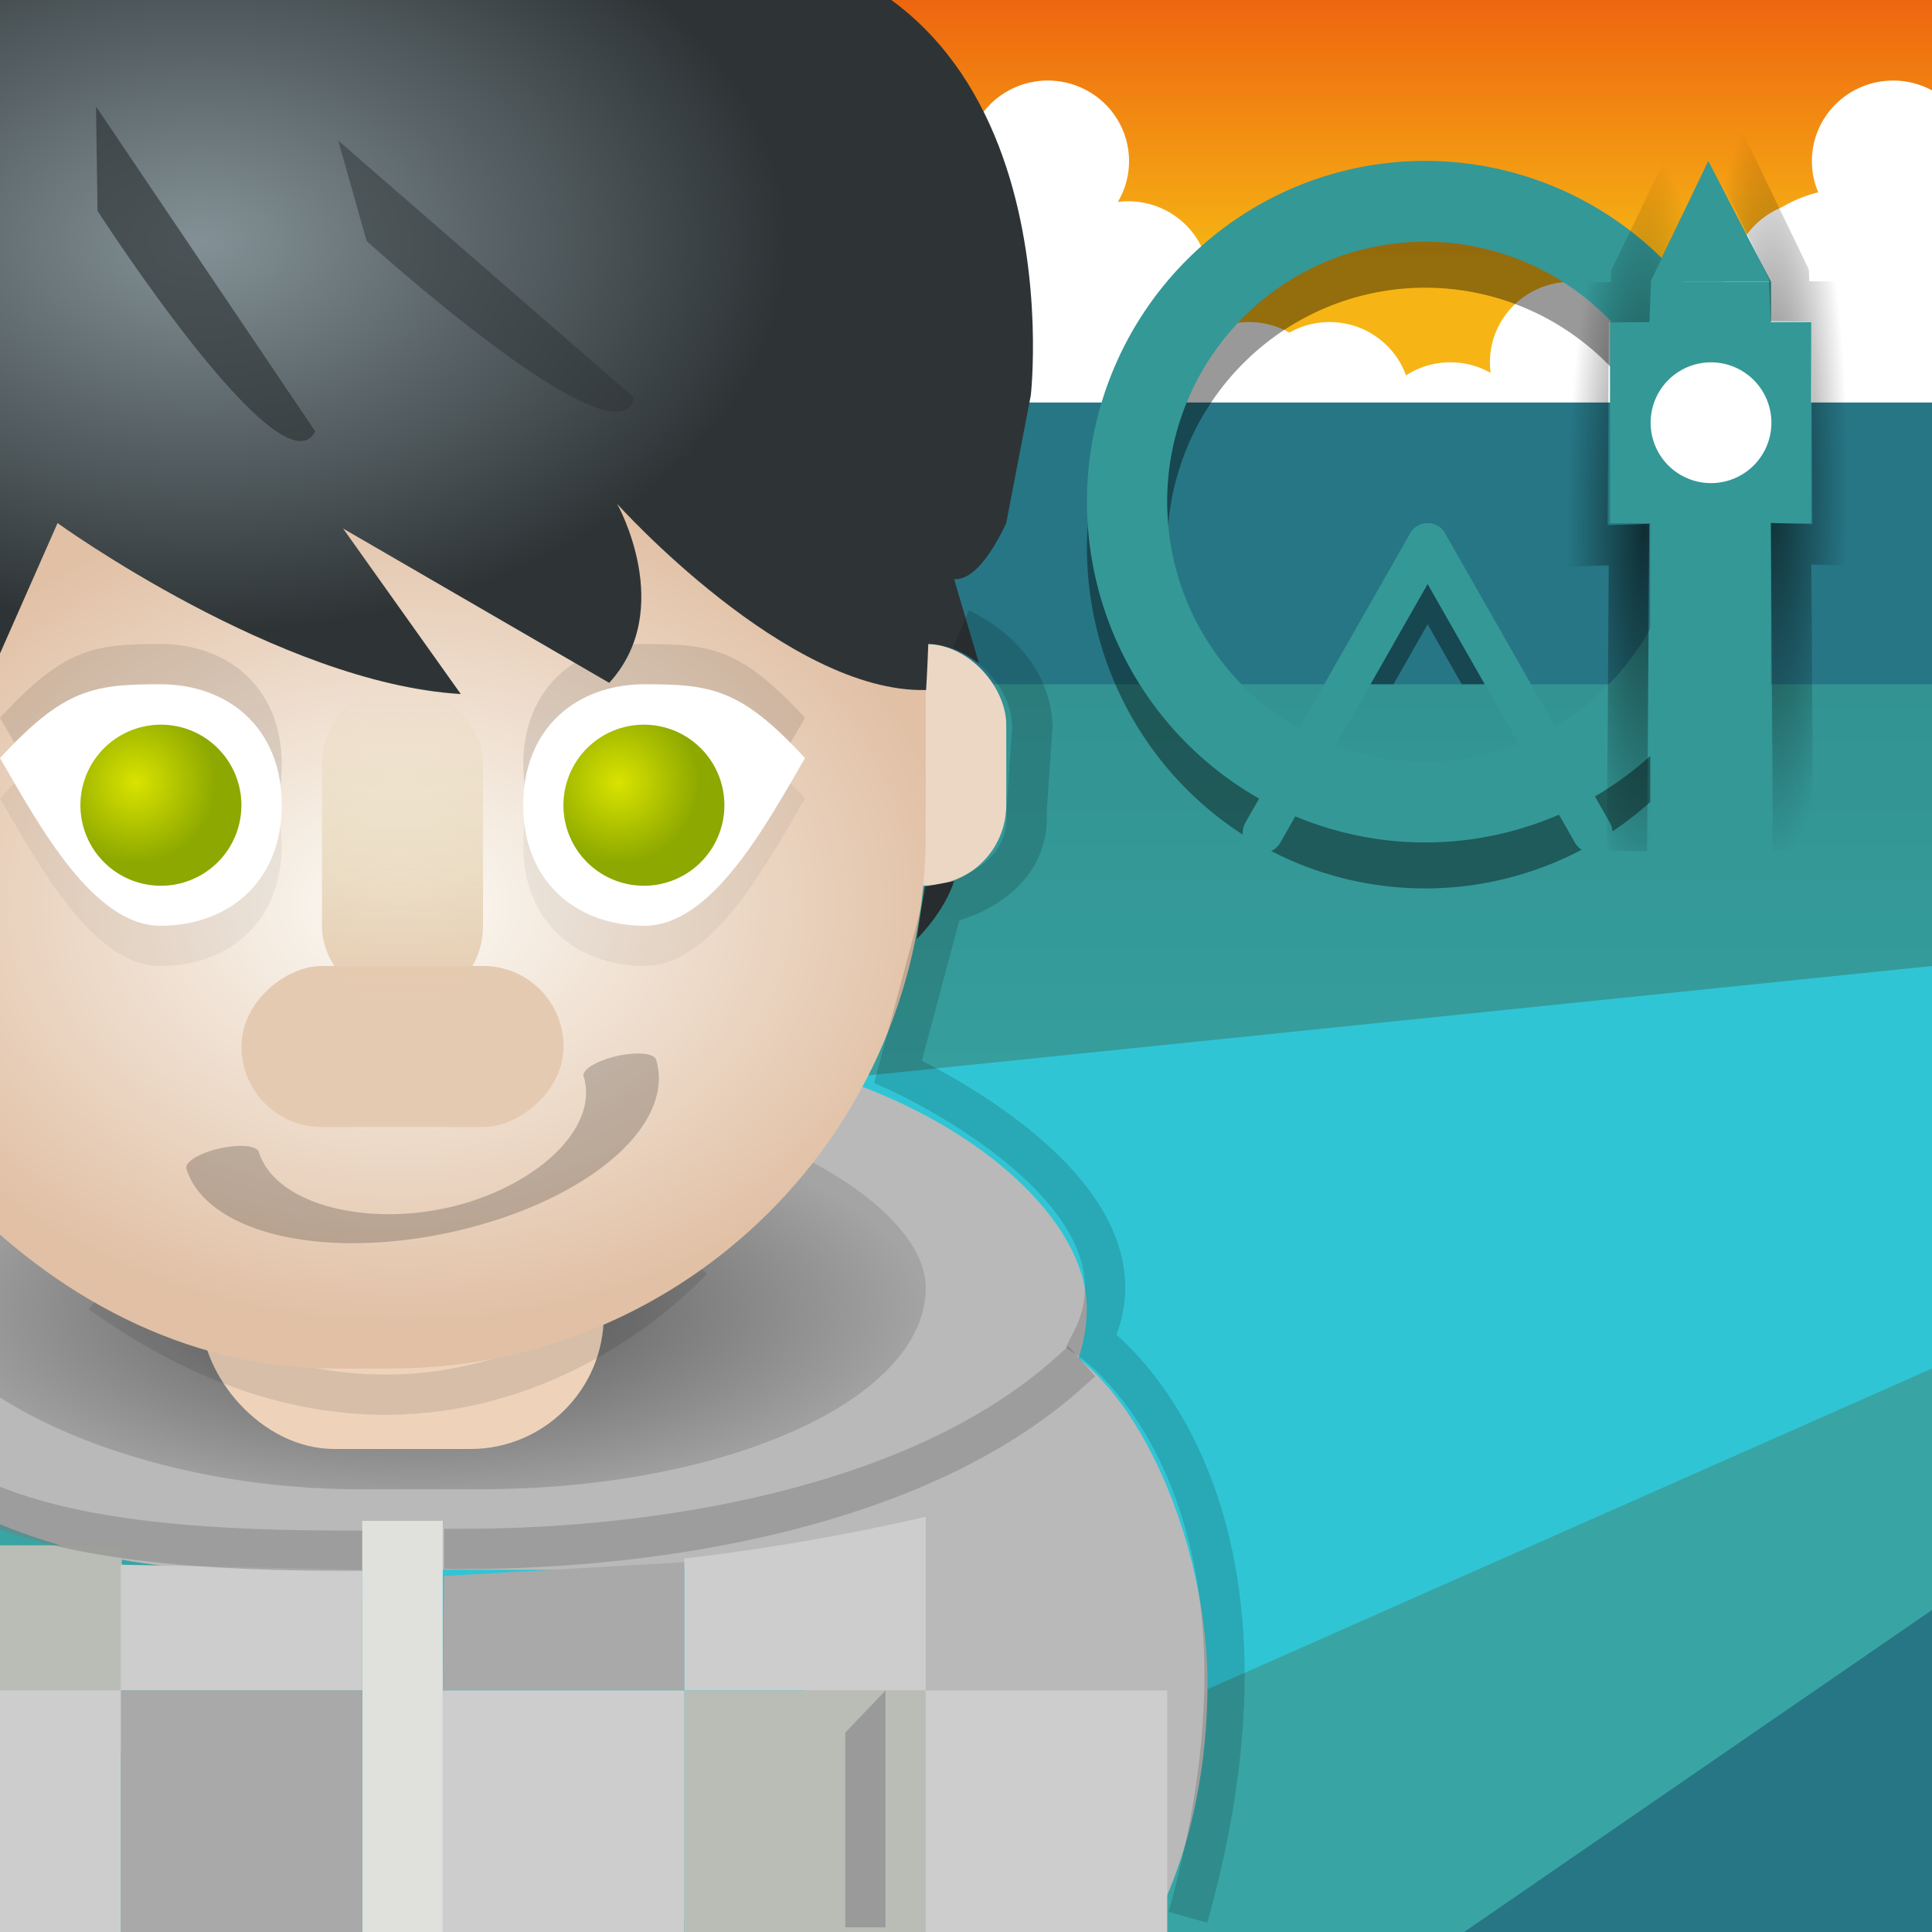 <?xml version="1.0" encoding="UTF-8" standalone="no"?>
<!-- Created with Inkscape (http://www.inkscape.org/) -->

<svg
   xmlns:dc="http://purl.org/dc/elements/1.1/"
   xmlns:cc="http://creativecommons.org/ns#"
   xmlns:rdf="http://www.w3.org/1999/02/22-rdf-syntax-ns#"
   xmlns:svg="http://www.w3.org/2000/svg"
   xmlns="http://www.w3.org/2000/svg"
   xmlns:xlink="http://www.w3.org/1999/xlink"
   xmlns:sodipodi="http://sodipodi.sourceforge.net/DTD/sodipodi-0.dtd"
   xmlns:inkscape="http://www.inkscape.org/namespaces/inkscape"
   width="48px"
   height="48px"
   id="svg2985"
   version="1.1"
   inkscape:version="0.48.2 r9819"
   sodipodi:docname="avatar.svg"
   inkscape:export-filename="/Users/hbons/avatar.png"
   inkscape:export-xdpi="240"
   inkscape:export-ydpi="240">
  <rect width="100%" height="100%" fill="#808080" stroke="none"/>
  <defs
     id="defs2987">
    <linearGradient
       id="linearGradient4325">
      <stop
         id="stop4327"
         offset="0"
         style="stop-color:#000000;stop-opacity:1" />
      <stop
         id="stop4329"
         offset="1"
         style="stop-color:#e88a0c;stop-opacity:0;" />
    </linearGradient>
    <linearGradient
       id="linearGradient4295"
       inkscape:collect="always">
      <stop
         id="stop4297"
         offset="0"
         style="stop-color:#349897;stop-opacity:0" />
      <stop
         id="stop4299"
         offset="1"
         style="stop-color:#349897;stop-opacity:0;" />
    </linearGradient>
    <linearGradient
       inkscape:collect="always"
       id="linearGradient4287">
      <stop
         style="stop-color:#000000;stop-opacity:1"
         offset="0"
         id="stop4289" />
      <stop
         style="stop-color:#000000;stop-opacity:0;"
         offset="1"
         id="stop4291" />
    </linearGradient>
    <linearGradient
       inkscape:collect="always"
       id="linearGradient4273">
      <stop
         style="stop-color:#000000;stop-opacity:1"
         offset="0"
         id="stop4275" />
      <stop
         style="stop-color:#e88c0b;stop-opacity:0;"
         offset="1"
         id="stop4277" />
    </linearGradient>
    <linearGradient
       id="linearGradient4245">
      <stop
         style="stop-color:#000000;stop-opacity:1"
         offset="0"
         id="stop4247" />
      <stop
         style="stop-color:#e88a0c;stop-opacity:0;"
         offset="1"
         id="stop4249" />
    </linearGradient>
    <linearGradient
       inkscape:collect="always"
       id="linearGradient4170">
      <stop
         style="stop-color:#38a5a4;stop-opacity:1;"
         offset="0"
         id="stop4172" />
      <stop
         style="stop-color:#329392;stop-opacity:1"
         offset="1"
         id="stop4174" />
    </linearGradient>
    <linearGradient
       id="linearGradient4158">
      <stop
         style="stop-color:#545454;stop-opacity:1"
         offset="0"
         id="stop4160" />
      <stop
         style="stop-color:#a4a4a4;stop-opacity:1"
         offset="1"
         id="stop4162" />
    </linearGradient>
    <linearGradient
       inkscape:collect="always"
       id="linearGradient4078">
      <stop
         style="stop-color:#e5cab2;stop-opacity:1"
         offset="0"
         id="stop4080" />
      <stop
         style="stop-color:#ddcf9b;stop-opacity:0;"
         offset="1"
         id="stop4082" />
    </linearGradient>
    <linearGradient
       inkscape:collect="always"
       id="linearGradient4036">
      <stop
         style="stop-color:#f6b514;stop-opacity:1;"
         offset="0"
         id="stop4038" />
      <stop
         style="stop-color:#ec4e0e;stop-opacity:1"
         offset="1"
         id="stop4040" />
    </linearGradient>
    <linearGradient
       inkscape:collect="always"
       id="linearGradient3954">
      <stop
         style="stop-color:#d9e300;stop-opacity:1"
         offset="0"
         id="stop3956" />
      <stop
         style="stop-color:#8da800;stop-opacity:1"
         offset="1"
         id="stop3958" />
    </linearGradient>
    <linearGradient
       inkscape:collect="always"
       id="linearGradient3898">
      <stop
         style="stop-color:#839196;stop-opacity:1"
         offset="0"
         id="stop3900" />
      <stop
         style="stop-color:#2e3436;stop-opacity:1"
         offset="1"
         id="stop3902" />
    </linearGradient>
    <linearGradient
       inkscape:collect="always"
       id="linearGradient3858">
      <stop
         style="stop-color:#fcfbf6;stop-opacity:1"
         offset="0"
         id="stop3860" />
      <stop
         style="stop-color:#e1c0a5;stop-opacity:1"
         offset="1"
         id="stop3862" />
    </linearGradient>
    <radialGradient
       inkscape:collect="always"
       xlink:href="#linearGradient3858"
       id="radialGradient3864"
       cx="10.222"
       cy="23.392"
       fx="10.222"
       fy="23.392"
       r="14.5"
       gradientTransform="matrix(0.966,1.9010398e-8,0,0.726,0.069,5.47)"
       gradientUnits="userSpaceOnUse" />
    <radialGradient
       inkscape:collect="always"
       xlink:href="#linearGradient3898"
       id="radialGradient3904"
       cx="5"
       cy="7.41"
       fx="5"
       fy="7.41"
       r="14.556"
       gradientTransform="matrix(1,0,0,0.666,0,1.066)"
       gradientUnits="userSpaceOnUse" />
    <radialGradient
       inkscape:collect="always"
       xlink:href="#linearGradient3954"
       id="radialGradient3960"
       cx="14.086"
       cy="16.591"
       fx="14.086"
       fy="16.591"
       r="2.125"
       gradientTransform="matrix(1,0,0,1.618,0,-10.623)"
       gradientUnits="userSpaceOnUse" />
    <radialGradient
       inkscape:collect="always"
       xlink:href="#linearGradient3954"
       id="radialGradient3964"
       gradientUnits="userSpaceOnUse"
       gradientTransform="matrix(1,0,0,1.618,0,-10.623)"
       cx="14.086"
       cy="16.591"
       fx="14.086"
       fy="16.591"
       r="2.125" />
    <linearGradient
       inkscape:collect="always"
       xlink:href="#linearGradient4036"
       id="linearGradient4042"
       x1="38.161"
       y1="-8.443"
       x2="38.161"
       y2="-0.12"
       gradientUnits="userSpaceOnUse"
       gradientTransform="translate(0,2)" />
    <linearGradient
       inkscape:collect="always"
       xlink:href="#linearGradient4078"
       id="linearGradient4084"
       x1="19"
       y1="-10"
       x2="27"
       y2="-10"
       gradientUnits="userSpaceOnUse"
       gradientTransform="translate(-44,0)" />
    <radialGradient
       inkscape:collect="always"
       xlink:href="#linearGradient4158"
       id="radialGradient4164"
       cx="10.438"
       cy="35.332"
       fx="10.438"
       fy="35.332"
       r="12.562"
       gradientTransform="matrix(1,0,0,0.398,0,18.468)"
       gradientUnits="userSpaceOnUse" />
    <linearGradient
       inkscape:collect="always"
       xlink:href="#linearGradient4170"
       id="linearGradient4176"
       x1="31.24"
       y1="34.572"
       x2="31.24"
       y2="19.159"
       gradientUnits="userSpaceOnUse"
       gradientTransform="translate(0,-2)" />
    <radialGradient
       inkscape:collect="always"
       xlink:href="#linearGradient4295"
       id="radialGradient4190"
       cx="42.169"
       cy="12.481"
       fx="42.169"
       fy="12.481"
       r="1.844"
       gradientTransform="matrix(1.409,0,0,2.675,-13.797,-26.969)"
       gradientUnits="userSpaceOnUse" />
    <clipPath
       clipPathUnits="userSpaceOnUse"
       id="clipPath4267">
      <path
         sodipodi:nodetypes="ccccc"
         inkscape:connector-curvature="0"
         id="path4269"
         d="M -0.625,28 46,24 46,36 -0.625,51 z"
         style="fill:#e8bb00;fill-opacity:1;stroke:none" />
    </clipPath>
    <linearGradient
       inkscape:collect="always"
       xlink:href="#linearGradient4273"
       id="linearGradient4279"
       x1="41"
       y1="26"
       x2="41"
       y2="31"
       gradientUnits="userSpaceOnUse" />
    <clipPath
       clipPathUnits="userSpaceOnUse"
       id="clipPath4283">
      <path
         sodipodi:nodetypes="ccccc"
         inkscape:connector-curvature="0"
         id="path4285"
         d="M -0.625,28 46,24 46,36 -0.625,51 z"
         style="fill:#e8bb00;fill-opacity:1;stroke:none" />
    </clipPath>
    <radialGradient
       inkscape:collect="always"
       xlink:href="#linearGradient4287"
       id="radialGradient4293"
       cx="39.853"
       cy="14.385"
       fx="39.853"
       fy="14.385"
       r="1.916"
       gradientTransform="matrix(1,0,0,4.936,1,-57.838)"
       gradientUnits="userSpaceOnUse" />
    <radialGradient
       inkscape:collect="always"
       xlink:href="#linearGradient4295"
       id="radialGradient4303"
       gradientUnits="userSpaceOnUse"
       gradientTransform="matrix(-1.409,0,0,2.675,98.769,-26.991)"
       cx="42.169"
       cy="12.481"
       fx="42.169"
       fy="12.481"
       r="1.844" />
    <radialGradient
       inkscape:collect="always"
       xlink:href="#linearGradient4287"
       id="radialGradient4305"
       gradientUnits="userSpaceOnUse"
       gradientTransform="matrix(-1,0,0,4.936,83.972,-57.86)"
       cx="39.972"
       cy="14.154"
       fx="39.972"
       fy="14.154"
       r="1.916" />
    <linearGradient
       inkscape:collect="always"
       xlink:href="#linearGradient4273"
       id="linearGradient4331"
       gradientUnits="userSpaceOnUse"
       x1="41"
       y1="26.969"
       x2="41"
       y2="31" />
    <clipPath
       clipPathUnits="userSpaceOnUse"
       id="clipPath4397">
      <path
         sodipodi:nodetypes="ccccc"
         inkscape:connector-curvature="0"
         id="path4399"
         d="m 5.137,6.974 41.521,4.827 -1.968,8.694 -28.315,5.474 z"
         style="fill:#f39b12;fill-opacity:1;stroke:none" />
    </clipPath>
  </defs>
  <sodipodi:namedview
     id="base"
     pagecolor="#000000"
     bordercolor="#cc0000"
     borderopacity="1"
     inkscape:pageopacity="1"
     inkscape:pageshadow="2"
     inkscape:zoom="4"
     inkscape:cx="45.065026"
     inkscape:cy="43.511093"
     inkscape:current-layer="layer1"
     showgrid="false"
     inkscape:grid-bbox="true"
     inkscape:document-units="px"
     inkscape:window-width="1362"
     inkscape:window-height="724"
     inkscape:window-x="0"
     inkscape:window-y="0"
     inkscape:window-maximized="1"
     showguides="true"
     inkscape:guide-bbox="true"
     inkscape:snap-bbox="true"
     inkscape:snap-nodes="false"
     showborder="false"
     inkscape:showpageshadow="false"
     inkscape:snap-bbox-midpoints="false"
     borderlayer="false">
    <inkscape:grid
       type="xygrid"
       id="grid3896"
       empspacing="5"
       visible="true"
       enabled="true"
       snapvisiblegridlinesonly="true" />
  </sodipodi:namedview>
  <g
     id="layer1"
     inkscape:label="Layer 1"
     inkscape:groupmode="layer">
    <path
       transform="scale(1,-1)"
       style="fill:url(#linearGradient4042);fill-opacity:1;stroke:none"
       d="M -0.25,-29 48,-29 48,2 -0.25,2 z"
       id="rect3792"
       inkscape:connector-curvature="0"
       sodipodi:nodetypes="ccccc" />
    <g
       id="g4355"
       transform="translate(0,-1)">
      <path
         transform="matrix(0.617,0,0,0.612,14.383,6.97)"
         d="m 43.222,4.955 c 0,1.806 -1.464,3.27 -3.27,3.27 -1.806,0 -3.27,-1.464 -3.27,-3.27 0,-1.806 1.464,-3.27 3.27,-3.27 1.806,0 3.27,1.464 3.27,3.27 z"
         sodipodi:ry="3.2703688"
         sodipodi:rx="3.2703688"
         sodipodi:cy="4.9548745"
         sodipodi:cx="39.951534"
         id="path4142"
         style="fill:#ffffff;fill-opacity:1;stroke:none"
         sodipodi:type="arc" />
      <path
         transform="translate(6,4)"
         d="m 43.222,4.955 a 3.27,3.27 0 1 1 -6.541,0 3.27,3.27 0 1 1 6.541,0 z"
         sodipodi:ry="3.2703688"
         sodipodi:rx="3.2703688"
         sodipodi:cy="4.9548745"
         sodipodi:cx="39.951534"
         id="path4089"
         style="fill:#ffffff;fill-opacity:1;stroke:none"
         sodipodi:type="arc" />
      <path
         sodipodi:type="arc"
         style="fill:#ffffff;fill-opacity:1;stroke:none"
         id="path4134"
         sodipodi:cx="39.951534"
         sodipodi:cy="4.9548745"
         sodipodi:rx="3.2703688"
         sodipodi:ry="3.2703688"
         d="m 43.222,4.955 a 3.27,3.27 0 1 1 -6.541,0 3.27,3.27 0 1 1 6.541,0 z"
         transform="matrix(0.617,0,0,0.612,2.383,6.97)" />
      <path
         transform="matrix(0.617,0,0,0.612,11.383,8.97)"
         d="m 43.222,4.955 c 0,1.806 -1.464,3.27 -3.27,3.27 -1.806,0 -3.27,-1.464 -3.27,-3.27 0,-1.806 1.464,-3.27 3.27,-3.27 1.806,0 3.27,1.464 3.27,3.27 z"
         sodipodi:ry="3.2703688"
         sodipodi:rx="3.2703688"
         sodipodi:cy="4.9548745"
         sodipodi:cx="39.951534"
         id="path4146"
         style="fill:#ffffff;fill-opacity:1;stroke:none"
         sodipodi:type="arc" />
      <path
         sodipodi:type="arc"
         style="fill:#ffffff;fill-opacity:1;stroke:none"
         id="path4148"
         sodipodi:cx="39.951534"
         sodipodi:cy="4.9548745"
         sodipodi:rx="3.2703688"
         sodipodi:ry="3.2703688"
         d="m 43.222,4.955 c 0,1.806 -1.464,3.27 -3.27,3.27 -1.806,0 -3.27,-1.464 -3.27,-3.27 0,-1.806 1.464,-3.27 3.27,-3.27 1.806,0 3.27,1.464 3.27,3.27 z"
         transform="matrix(0.617,0,0,0.612,8.383,7.97)" />
      <path
         transform="matrix(0.617,0,0,0.612,6.383,7.97)"
         d="m 43.222,4.955 c 0,1.806 -1.464,3.27 -3.27,3.27 -1.806,0 -3.27,-1.464 -3.27,-3.27 0,-1.806 1.464,-3.27 3.27,-3.27 1.806,0 3.27,1.464 3.27,3.27 z"
         sodipodi:ry="3.2703688"
         sodipodi:rx="3.2703688"
         sodipodi:cy="4.9548745"
         sodipodi:cx="39.951534"
         id="path4168"
         style="fill:#ffffff;fill-opacity:1;stroke:none"
         sodipodi:type="arc" />
      <path
         transform="matrix(0.617,0,0,0.612,3.383,4.97)"
         d="m 43.222,4.955 a 3.27,3.27 0 1 1 -6.541,0 3.27,3.27 0 1 1 6.541,0 z"
         sodipodi:ry="3.2703688"
         sodipodi:rx="3.2703688"
         sodipodi:cy="4.9548745"
         sodipodi:cx="39.951534"
         id="path4136"
         style="fill:#ffffff;fill-opacity:1;stroke:none"
         sodipodi:type="arc" />
      <path
         sodipodi:type="arc"
         style="fill:#ffffff;fill-opacity:1;stroke:none"
         id="path4130"
         sodipodi:cx="39.951534"
         sodipodi:cy="4.9548745"
         sodipodi:rx="3.2703688"
         sodipodi:ry="3.2703688"
         d="m 43.222,4.955 a 3.27,3.27 0 1 1 -6.541,0 3.27,3.27 0 1 1 6.541,0 z"
         transform="matrix(0.617,0,0,0.612,1.383,1.97)" />
      <path
         transform="matrix(0.617,0,0,0.612,1.383,4.97)"
         d="m 43.222,4.955 a 3.27,3.27 0 1 1 -6.541,0 3.27,3.27 0 1 1 6.541,0 z"
         sodipodi:ry="3.2703688"
         sodipodi:rx="3.2703688"
         sodipodi:cy="4.9548745"
         sodipodi:cx="39.951534"
         id="path4132"
         style="fill:#ffffff;fill-opacity:1;stroke:none"
         sodipodi:type="arc" />
      <path
         sodipodi:type="arc"
         style="fill:#ffffff;fill-opacity:1;stroke:none"
         id="path4140"
         sodipodi:cx="39.951534"
         sodipodi:cy="4.9548745"
         sodipodi:rx="3.2703688"
         sodipodi:ry="3.2703688"
         d="m 43.222,4.955 c 0,1.806 -1.464,3.27 -3.27,3.27 -1.806,0 -3.27,-1.464 -3.27,-3.27 0,-1.806 1.464,-3.27 3.27,-3.27 1.806,0 3.27,1.464 3.27,3.27 z"
         transform="matrix(0.617,0,0,0.612,20.383,4.97)" />
      <path
         transform="matrix(0.617,0,0,0.612,22.383,1.97)"
         d="m 43.222,4.955 c 0,1.806 -1.464,3.27 -3.27,3.27 -1.806,0 -3.27,-1.464 -3.27,-3.27 0,-1.806 1.464,-3.27 3.27,-3.27 1.806,0 3.27,1.464 3.27,3.27 z"
         sodipodi:ry="3.2703688"
         sodipodi:rx="3.2703688"
         sodipodi:cy="4.9548745"
         sodipodi:cx="39.951534"
         id="path4138"
         style="fill:#ffffff;fill-opacity:1;stroke:none"
         sodipodi:type="arc" />
      <path
         sodipodi:type="arc"
         style="fill:#ffffff;fill-opacity:1;stroke:none"
         id="path4144"
         sodipodi:cx="39.951534"
         sodipodi:cy="4.9548745"
         sodipodi:rx="3.2703688"
         sodipodi:ry="3.2703688"
         d="m 43.222,4.955 c 0,1.806 -1.464,3.27 -3.27,3.27 -1.806,0 -3.27,-1.464 -3.27,-3.27 0,-1.806 1.464,-3.27 3.27,-3.27 1.806,0 3.27,1.464 3.27,3.27 z"
         transform="matrix(0.617,0,0,0.612,23.383,3.97)" />
    </g>
    <path
       style="fill:#277685;fill-opacity:1;stroke:none"
       d="M -0.625,10 48,10 48,37 -0.625,37 z"
       id="rect3966"
       inkscape:connector-curvature="0"
       sodipodi:nodetypes="ccccc" />
    <g
       id="g4309"
       style="opacity:0.4;stroke:#000000;stroke-opacity:1"
       transform="translate(0,-1)">
      <path
         style="fill:none;stroke:#000000;stroke-width:1px;stroke-linecap:round;stroke-linejoin:miter;stroke-opacity:1"
         d="M 35.469,15.5 31.375,22.688"
         id="path4311"
         inkscape:connector-curvature="0"
         sodipodi:nodetypes="cc" />
      <path
         inkscape:connector-curvature="0"
         id="path4313"
         d="m 35.469,15.5 4.094,7.188"
         style="fill:none;stroke:#000000;stroke-width:1px;stroke-linecap:round;stroke-linejoin:miter;stroke-opacity:1"
         sodipodi:nodetypes="cc" />
    </g>
    <path
       style="fill:url(#linearGradient4176);fill-opacity:1;stroke:none"
       d="M -0.625,17 48,17 48,48 -0.625,48 z"
       id="rect2997"
       inkscape:connector-curvature="0"
       sodipodi:nodetypes="ccccc" />
    <path
       style="fill:#30c5d5;fill-opacity:1;stroke:none"
       d="M -0.625,29 48,24 48,34 16.375,48 z"
       id="rect4033"
       inkscape:connector-curvature="0"
       sodipodi:nodetypes="ccccc" />
    <rect
       ry="11.062"
       rx="11.062"
       y="26"
       x="-5.25"
       height="13"
       width="32.25"
       id="rect3814"
       style="fill:#b9b9b9;fill-opacity:1;stroke:none" />
    <rect
       style="fill:url(#radialGradient4164);fill-opacity:1;stroke:none"
       id="rect3947"
       width="25.125"
       height="10"
       x="-2.125"
       y="27"
       rx="11.062"
       ry="11.063" />
    <rect
       style="fill:#888a85;fill-opacity:1;stroke:none"
       id="rect3810"
       width="5.657"
       height="5.127"
       x="20.369"
       y="39.393" />
    <rect
       style="fill:#888a85;fill-opacity:1;stroke:none"
       id="rect3818"
       width="5.657"
       height="5.127"
       x="-10.631"
       y="34.393" />
    <rect
       style="fill:#babdb6;fill-opacity:1;stroke:none"
       id="rect3822"
       width="5.026"
       height="5.127"
       x="-2"
       y="38.393" />
    <rect
       style="fill:#d3d7cf;fill-opacity:1;stroke:none"
       id="rect3826"
       width="5.657"
       height="5.127"
       x="4.974"
       y="39.393"
       transform="scale(-1,1)" />
    <rect
       style="fill:#b9b9b9;fill-opacity:1;stroke:none"
       id="rect3839"
       width="10"
       height="17.529"
       x="20"
       y="33.056"
       rx="11.062"
       ry="11.062" />
    <rect
       y="-10.375"
       x="-65.5"
       height="61.875"
       width="16.875"
       id="rect4048"
       style="fill:#000000;fill-opacity:1;stroke:none"
       transform="matrix(0,-1,1,0,0,0)" />
    <path
       style="fill:#cdcdcd;fill-opacity:1;stroke:none"
       d="m 9,39 -6,-0.125 0,3.125 6,0 z"
       id="rect3820"
       inkscape:connector-curvature="0"
       sodipodi:nodetypes="ccccc" />
    <rect
       ry="2"
       rx="2"
       y="16"
       x="20"
       height="6"
       width="5"
       id="rect3794"
       style="fill:#ecd7c5;fill-opacity:1;stroke:none" />
    <rect
       ry="3.314"
       rx="3.314"
       y="21.5"
       x="5"
       height="14.5"
       width="10"
       id="rect4122"
       style="fill:#eed3ba;fill-opacity:1;stroke:none" />
    <path
       style="opacity:0.1;fill:none;stroke:#000000;stroke-width:1px;stroke-linecap:butt;stroke-linejoin:miter;stroke-opacity:1"
       d="m 17.188,31.312 c 0,0 -6.125,6.938 -14.688,0.812"
       id="path4156"
       inkscape:connector-curvature="0"
       sodipodi:nodetypes="cc" />
    <rect
       style="fill:url(#radialGradient3864);fill-opacity:1;stroke:none"
       id="rect2993"
       width="28"
       height="33.875"
       x="-5"
       y="0.125"
       rx="13.272"
       ry="13.272" />
    <path
       sodipodi:nodetypes="ccccc"
       inkscape:connector-curvature="0"
       id="path3908"
       d="m 23,12 -1,1 1,3 c 0,0 0.57,-0.072 1.322,0.481 z"
       style="fill:#2e3436;fill-opacity:1;stroke:none" />
    <path
       sodipodi:nodetypes="ccssc"
       inkscape:connector-curvature="0"
       id="path3933"
       d="M 20,17.834 C 19.015,19.533 17.678,22 16.014,22 14.349,22 13,20.933 13,19 c 0,-1.933 1.349,-3 3.014,-3 1.664,0 2.396,0.111 3.986,1.834 z"
       style="opacity:0.1;fill:#000000;fill-opacity:1;stroke:none" />
    <path
       inkscape:connector-curvature="0"
       id="path3798"
       d="m 1.43,12.996 c 0,0 5.51,3.981 10.018,4.247 L 8.524,13.131 15.136,16.965 c 1.671,-1.83 0.198,-4.445 0.198,-4.445 0,0 4.228,4.711 7.675,4.623 0,0 0.128,-2.087 0.065,-3.275 0,0 0.738,1.632 1.925,-0.868 l 0.612,-3.183 c 0,0 1.278,-11.335 -8.722,-11.335 L -0.142,-1.07 -0.5,17.37 z"
       style="fill:url(#radialGradient3904);fill-opacity:1;stroke:none"
       sodipodi:nodetypes="ccccccccccccc" />
    <path
       style="opacity:0.05;fill:#000000;fill-opacity:1;stroke:none"
       d="M 20,19.834 C 19.015,21.533 17.678,24 16.014,24 14.349,24 13,22.933 13,21 c 0,-1.933 1.349,-3 3.014,-3 1.664,0 2.396,0.111 3.986,1.834 z"
       id="path3937"
       inkscape:connector-curvature="0"
       sodipodi:nodetypes="ccssc" />
    <path
       style="fill:#ffffff;fill-opacity:1;stroke:none"
       d="M 20,18.834 C 19.015,20.533 17.678,23 16.014,23 14.349,23 13,21.933 13,20 c 0,-1.933 1.349,-3 3.014,-3 1.664,0 2.396,0.111 3.986,1.834 z"
       id="path3868"
       inkscape:connector-curvature="0"
       sodipodi:nodetypes="ccssc" />
    <path
       sodipodi:type="arc"
       style="fill:url(#radialGradient3960);fill-opacity:1;stroke:none"
       id="path2995"
       sodipodi:cx="14.75"
       sodipodi:cy="17.188322"
       sodipodi:rx="2.125"
       sodipodi:ry="3.4383223"
       d="m 16.875,17.188 a 2.125,3.438 0 1 1 -4.25,0 2.125,3.438 0 1 1 4.25,0 z"
       transform="matrix(0.941,0,0,0.582,2.118,10.002)" />
    <path
       transform="matrix(2.322,-0.54,0.234,0.757,-27.806,22.636)"
       d="m 16.875,17.188 a 2.125,3.438 0 1 1 -4.25,0"
       sodipodi:ry="3.4383223"
       sodipodi:rx="2.125"
       sodipodi:cy="17.188322"
       sodipodi:cx="14.75"
       id="path3001"
       style="opacity:0.2;fill:none;stroke:#000000;stroke-width:0.775;stroke-linecap:round;stroke-miterlimit:4;stroke-opacity:1;stroke-dasharray:none"
       sodipodi:type="arc"
       sodipodi:start="0"
       sodipodi:end="3.1415927"
       sodipodi:open="true" />
    <path
       style="opacity:0.1;fill:#000000;fill-opacity:1;stroke:none"
       d="M 0,17.834 C 0.985,19.533 2.322,22 3.986,22 5.651,22 7,20.933 7,19 7,17.067 5.651,16 3.986,16 2.322,16 1.591,16.111 0,17.834 z"
       id="path3935"
       inkscape:connector-curvature="0"
       sodipodi:nodetypes="ccssc" />
    <path
       sodipodi:nodetypes="ccssc"
       inkscape:connector-curvature="0"
       id="path3939"
       d="M 0,19.834 C 0.985,21.533 2.322,24 3.986,24 5.651,24 7,22.933 7,21 7,19.067 5.651,18 3.986,18 2.322,18 1.591,18.111 0,19.834 z"
       style="opacity:0.05;fill:#000000;fill-opacity:1;stroke:none" />
    <path
       sodipodi:nodetypes="ccssc"
       inkscape:connector-curvature="0"
       id="path3881"
       d="M 0,18.834 C 0.985,20.533 2.322,23 3.986,23 5.651,23 7,21.933 7,20 7,18.067 5.651,17 3.986,17 2.322,17 1.591,17.111 0,18.834 z"
       style="fill:#ffffff;fill-opacity:1;stroke:none" />
    <rect
       style="fill:#e5cab2;fill-opacity:1;stroke:none"
       id="rect3844"
       width="4"
       height="8"
       x="24"
       y="-14"
       rx="1.991"
       ry="1.991"
       transform="matrix(0,1,-1,0,0,0)" />
    <rect
       transform="matrix(0,-1,-1,0,0,0)"
       ry="1.991"
       rx="1.991"
       y="-12"
       x="-25"
       height="4"
       width="8"
       id="rect3846"
       style="fill:url(#linearGradient4084);fill-opacity:1;stroke:none" />
    <path
       style="fill:#cdcdcd;fill-opacity:1;stroke:none"
       d="m 23,37.684 c -3.352,0.771 -6,1.034 -6,1.034 l 0,3.281 6,0 z"
       id="rect3928"
       inkscape:connector-curvature="0"
       sodipodi:nodetypes="ccccc" />
    <path
       style="opacity:0.66;fill:#2e3436;fill-opacity:1;stroke:none"
       d="M 7.832,10.718 2.386,2.646 2.423,5.24 c 0,0 4.581,7.104 5.409,5.477 z"
       id="path3910"
       inkscape:connector-curvature="0"
       sodipodi:nodetypes="cccc" />
    <path
       sodipodi:nodetypes="cccc"
       inkscape:connector-curvature="0"
       id="path3912"
       d="M 15.752,9.88 8.403,3.492 9.11,5.989 c 0,0 6.264,5.676 6.642,3.891 z"
       style="opacity:0.5;fill:#2e3436;fill-opacity:1;stroke:none" />
    <path
       style="fill:#a9a9a9;fill-opacity:1;stroke:none"
       d="M 11.031,39.156 17,38.812 l 0,3.188 -6,0 z"
       id="rect3916"
       inkscape:connector-curvature="0"
       sodipodi:nodetypes="ccccc" />
    <path
       sodipodi:nodetypes="cc"
       inkscape:connector-curvature="0"
       id="path3943"
       d="m -1.236,36.898 c 2.132,1.231 5.402,1.627 9.746,1.628"
       style="opacity:0.453;fill:none;stroke:#7b7b7b;stroke-width:1px;stroke-linecap:square;stroke-linejoin:miter;stroke-opacity:1" />
    <path
       style="fill:#2e3436;fill-opacity:1;stroke:none"
       d="m 22.975,22.025 -0.199,1.304 c 0,0 0.678,-0.655 0.928,-1.436 z"
       id="path3945"
       inkscape:connector-curvature="0"
       sodipodi:nodetypes="cccc" />
    <path
       transform="matrix(0.79,0,0,0.796,9.338,4.253)"
       d="m 42.375,11.75 a 9.375,9.375 0 1 1 -18.75,0 9.375,9.375 0 1 1 18.75,0 z"
       sodipodi:ry="9.375"
       sodipodi:rx="9.375"
       sodipodi:cy="11.75"
       sodipodi:cx="33"
       id="path4203"
       style="opacity:0.4;fill:none;stroke:#000000;stroke-width:2.523;stroke-miterlimit:4;stroke-opacity:1;stroke-dasharray:none"
       sodipodi:type="arc" />
    <rect
       style="fill:#349897;fill-opacity:1;stroke:none"
       id="rect3949"
       width="5"
       height="5"
       x="40"
       y="8" />
    <path
       style="fill:#349897;fill-opacity:1;stroke:none"
       d="M 41,7 42.441,4 44,7 z"
       id="rect3951"
       inkscape:connector-curvature="0"
       sodipodi:nodetypes="cccc" />
    <path
       transform="matrix(0.941,0,0,0.582,-9.882,10.002)"
       d="m 16.875,17.188 a 2.125,3.438 0 1 1 -4.25,0 2.125,3.438 0 1 1 4.25,0 z"
       sodipodi:ry="3.4383223"
       sodipodi:rx="2.125"
       sodipodi:cy="17.188322"
       sodipodi:cx="14.75"
       id="path3962"
       style="fill:url(#radialGradient3964);fill-opacity:1;stroke:none"
       sodipodi:type="arc" />
    <rect
       style="fill:#000000;fill-opacity:1;stroke:none"
       id="rect4046"
       width="16.875"
       height="61.875"
       x="-18.875"
       y="-5.875" />
    <rect
       transform="scale(1,-1)"
       style="fill:none;stroke:#ffffff;stroke-width:2;stroke-miterlimit:4;stroke-opacity:1;stroke-dasharray:none"
       id="rect3906"
       width="50"
       height="50"
       x="-1"
       y="-49" />
    <path
       style="opacity:0.453;fill:none;stroke:#7b7b7b;stroke-width:1px;stroke-linecap:square;stroke-linejoin:miter;stroke-opacity:1"
       d="M 26.505,34.152 C 22.785,37.454 16.395,38.48 11.535,38.482"
       id="path3941"
       inkscape:connector-curvature="0"
       sodipodi:nodetypes="cc" />
    <rect
       y="7"
       x="41"
       height="14"
       width="3"
       id="rect3828"
       style="fill:#349897;fill-opacity:1;stroke:none" />
    <path
       style="opacity:0.15;fill:none;stroke:#000000;stroke-width:1px;stroke-linecap:butt;stroke-linejoin:miter;stroke-opacity:1"
       d="M 29.514,47.635 C 32.515,36.951 27.125,33.312 27.125,33.312 29,29.625 22.312,26.625 22.312,26.625 l 1.114,-4.164 c 0,0 2.204,-0.43 2.079,-2.305 l 0.145,-2.113 C 25.588,16.356 23.875,15.625 23.875,15.625"
       id="path4100"
       inkscape:connector-curvature="0"
       sodipodi:nodetypes="ccccccc" />
    <path
       sodipodi:type="arc"
       style="fill:none;stroke:#349897;stroke-width:2.523;stroke-miterlimit:4;stroke-opacity:1;stroke-dasharray:none"
       id="path3833"
       sodipodi:cx="33"
       sodipodi:cy="11.75"
       sodipodi:rx="9.375"
       sodipodi:ry="9.375"
       d="m 42.375,11.75 a 9.375,9.375 0 1 1 -18.75,0 9.375,9.375 0 1 1 18.75,0 z"
       transform="matrix(0.79,0,0,0.796,9.338,3.111)" />
    <path
       style="fill:#babdb6;fill-opacity:1;stroke:none"
       d="m 17,42 6,0 0,6 -6,0 z"
       id="rect4166"
       inkscape:connector-curvature="0"
       sodipodi:nodetypes="ccccc" />
    <path
       style="fill:#9a9a9a;fill-opacity:1;stroke:none"
       d="M 21,43.046 22,42 l 0,5.884 -1,0 z"
       id="rect3887"
       inkscape:connector-curvature="0"
       sodipodi:nodetypes="ccccc" />
    <g
       id="g4205"
       transform="translate(0,-2)">
      <path
         sodipodi:nodetypes="cc"
         inkscape:connector-curvature="0"
         id="path4178"
         d="M 35.469,15.5 31.375,22.688"
         style="fill:none;stroke:#349897;stroke-width:1px;stroke-linecap:round;stroke-linejoin:miter;stroke-opacity:1" />
      <path
         sodipodi:nodetypes="cc"
         style="fill:none;stroke:#349897;stroke-width:1px;stroke-linecap:round;stroke-linejoin:miter;stroke-opacity:1"
         d="m 35.469,15.5 4.094,7.188"
         id="path4180"
         inkscape:connector-curvature="0" />
    </g>
    <path
       style="opacity:0.61;fill:url(#radialGradient4190);fill-opacity:1;stroke:url(#radialGradient4293);stroke-width:1px;stroke-linecap:butt;stroke-linejoin:miter;stroke-opacity:1"
       d="m 42.269,3.233 -1.743,3.609 -0.027,0.665 -1.024,0.008 -0.037,6.048 1.034,-0.033 -0.05,7.614"
       id="path4182"
       inkscape:connector-curvature="0"
       sodipodi:nodetypes="ccccccc" />
    <path
       style="fill:#277685;fill-opacity:1;stroke:none"
       d="m 48,40 0,8 -11.625,0 z"
       id="rect4200"
       inkscape:connector-curvature="0"
       sodipodi:nodetypes="cccc" />
    <path
       sodipodi:type="arc"
       style="fill:#ffffff;fill-opacity:1;stroke:none"
       id="path4213"
       sodipodi:cx="41.1875"
       sodipodi:cy="11.875"
       sodipodi:rx="1.0625"
       sodipodi:ry="1.0625"
       d="m 42.25,11.875 a 1.062,1.062 0 1 1 -2.125,0 1.062,1.062 0 1 1 2.125,0 z"
       transform="matrix(1.412,0,0,1.412,-15.647,-6.265)" />
    <path
       sodipodi:nodetypes="ccccccc"
       inkscape:connector-curvature="0"
       id="path4301"
       d="m 42.703,3.211 1.743,3.609 0.027,0.665 1.024,0.008 0.037,6.048 -1.034,-0.033 0.05,7.614"
       style="opacity:0.61;fill:url(#radialGradient4303);fill-opacity:1;stroke:url(#radialGradient4305);stroke-width:1px;stroke-linecap:butt;stroke-linejoin:miter;stroke-opacity:1" />
    <rect
       style="opacity:0;fill:#f39b12;fill-opacity:1;stroke:none"
       id="rect4341"
       width="48"
       height="48"
       x="-2"
       y="0" />
    <path
       style="fill:none;stroke:#e0e0dc;stroke-width:2;stroke-linecap:square;stroke-linejoin:miter;stroke-miterlimit:4;stroke-opacity:1;stroke-dasharray:none"
       d="m 10,38.785 0,8.263"
       id="path3800"
       inkscape:connector-curvature="0"
       sodipodi:nodetypes="cc" />
    <path
       style="fill:#a9a9a9;fill-opacity:1;stroke:none"
       d="m 3,42 6,0 0,6 -6,0 z"
       id="rect3824"
       inkscape:connector-curvature="0"
       sodipodi:nodetypes="ccccc" />
    <path
       transform="scale(-1,1)"
       style="fill:#cdcdcd;fill-opacity:1;stroke:none"
       d="m -3,42 3,0 0,6 -3,0 z"
       id="rect3914"
       inkscape:connector-curvature="0"
       sodipodi:nodetypes="ccccc" />
    <path
       transform="scale(-1,1)"
       style="fill:#cdcdcd;fill-opacity:1;stroke:none"
       d="m -17,42 6,0 0,6 -6,0 z"
       id="rect3918"
       inkscape:connector-curvature="0"
       sodipodi:nodetypes="ccccc" />
    <path
       transform="scale(-1,1)"
       style="fill:#cdcdcd;fill-opacity:1;stroke:none"
       d="m -29,42 6,0 0,6 -6,0 z"
       id="rect3926"
       inkscape:connector-curvature="0"
       sodipodi:nodetypes="ccccc" />
  </g>
</svg>
